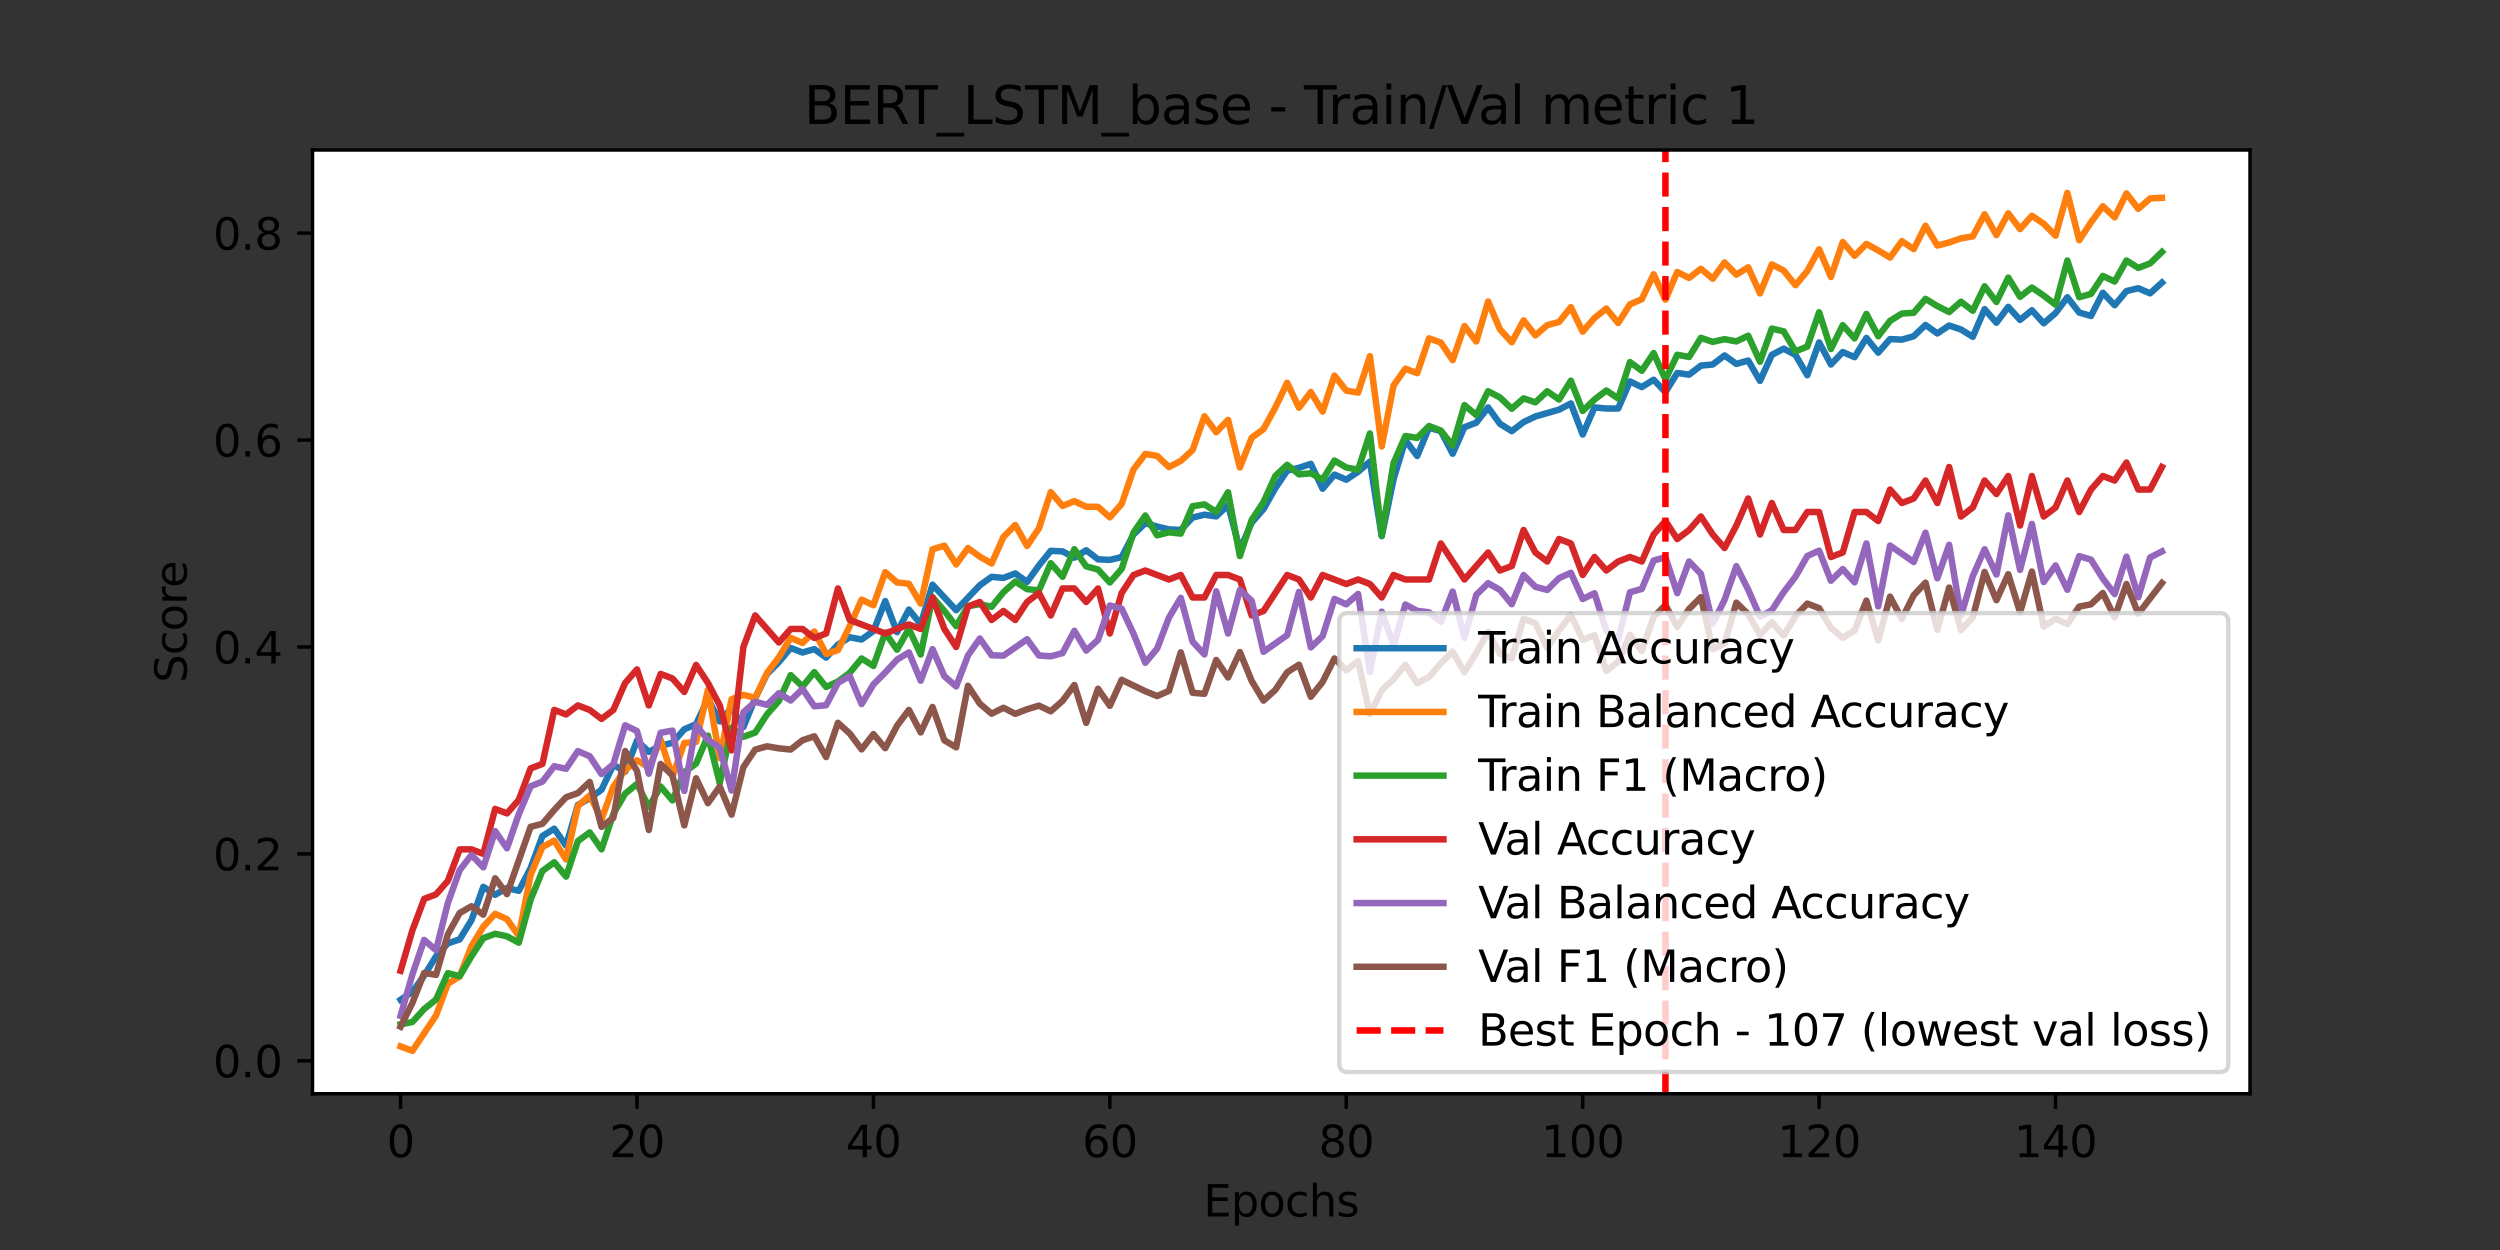 <?xml version="1.0" encoding="utf-8" standalone="no"?>
<!DOCTYPE svg PUBLIC "-//W3C//DTD SVG 1.1//EN"
  "http://www.w3.org/Graphics/SVG/1.1/DTD/svg11.dtd">
<svg xmlns:xlink="http://www.w3.org/1999/xlink" width="576pt" height="288pt" viewBox="0 0 576 288" xmlns="http://www.w3.org/2000/svg" version="1.1">
 <rect x="0" y="0" width="576" height="288" fill="#333333" stroke="none"/>
 <defs>
  <style type="text/css">*{stroke-linejoin: round; stroke-linecap: butt}</style>
 </defs>
 <g id="figure_1">
  <g id="patch_1">
   <path d="M 0 288 
L 576 288 
L 576 0 
L 0 0 
L 0 288 
z
" style="fill: none"/>
  </g>
  <g id="axes_1">
   <g id="patch_2">
    <path d="M 72 252 
L 518.4 252 
L 518.4 34.56 
L 72 34.56 
z
" style="fill: #ffffff"/>
   </g>
   <g id="matplotlib.axis_1">
    <g id="xtick_1">
     <g id="line2d_1">
      <defs>
       <path id="m4211f11cc0" d="M 0 0 
L 0 3.5 
" style="stroke: #000000; stroke-width: 0.8"/>
      </defs>
      <g>
       <use xlink:href="#m4211f11cc0" x="92.291" y="252" style="stroke: #000000; stroke-width: 0.8"/>
      </g>
     </g>
     <g id="text_1">
      <!-- 0 -->
      <g transform="translate(89.11 266.598)scale(0.1 -0.1)">
       <defs>
        <path id="DejaVuSans-30" d="M 2034 4250 
Q 1547 4250 1301 3770 
Q 1056 3291 1056 2328 
Q 1056 1369 1301 889 
Q 1547 409 2034 409 
Q 2525 409 2770 889 
Q 3016 1369 3016 2328 
Q 3016 3291 2770 3770 
Q 2525 4250 2034 4250 
z
M 2034 4750 
Q 2819 4750 3233 4129 
Q 3647 3509 3647 2328 
Q 3647 1150 3233 529 
Q 2819 -91 2034 -91 
Q 1250 -91 836 529 
Q 422 1150 422 2328 
Q 422 3509 836 4129 
Q 1250 4750 2034 4750 
z
" transform="scale(0.016)"/>
       </defs>
       <use xlink:href="#DejaVuSans-30"/>
      </g>
     </g>
    </g>
    <g id="xtick_2">
     <g id="line2d_2">
      <g>
       <use xlink:href="#m4211f11cc0" x="146.763" y="252" style="stroke: #000000; stroke-width: 0.8"/>
      </g>
     </g>
     <g id="text_2">
      <!-- 20 -->
      <g transform="translate(140.401 266.598)scale(0.1 -0.1)">
       <defs>
        <path id="DejaVuSans-32" d="M 1228 531 
L 3431 531 
L 3431 0 
L 469 0 
L 469 531 
Q 828 903 1448 1529 
Q 2069 2156 2228 2338 
Q 2531 2678 2651 2914 
Q 2772 3150 2772 3378 
Q 2772 3750 2511 3984 
Q 2250 4219 1831 4219 
Q 1534 4219 1204 4116 
Q 875 4013 500 3803 
L 500 4441 
Q 881 4594 1212 4672 
Q 1544 4750 1819 4750 
Q 2544 4750 2975 4387 
Q 3406 4025 3406 3419 
Q 3406 3131 3298 2873 
Q 3191 2616 2906 2266 
Q 2828 2175 2409 1742 
Q 1991 1309 1228 531 
z
" transform="scale(0.016)"/>
       </defs>
       <use xlink:href="#DejaVuSans-32"/>
       <use xlink:href="#DejaVuSans-30" x="63.623"/>
      </g>
     </g>
    </g>
    <g id="xtick_3">
     <g id="line2d_3">
      <g>
       <use xlink:href="#m4211f11cc0" x="201.235" y="252" style="stroke: #000000; stroke-width: 0.8"/>
      </g>
     </g>
     <g id="text_3">
      <!-- 40 -->
      <g transform="translate(194.873 266.598)scale(0.1 -0.1)">
       <defs>
        <path id="DejaVuSans-34" d="M 2419 4116 
L 825 1625 
L 2419 1625 
L 2419 4116 
z
M 2253 4666 
L 3047 4666 
L 3047 1625 
L 3713 1625 
L 3713 1100 
L 3047 1100 
L 3047 0 
L 2419 0 
L 2419 1100 
L 313 1100 
L 313 1709 
L 2253 4666 
z
" transform="scale(0.016)"/>
       </defs>
       <use xlink:href="#DejaVuSans-34"/>
       <use xlink:href="#DejaVuSans-30" x="63.623"/>
      </g>
     </g>
    </g>
    <g id="xtick_4">
     <g id="line2d_4">
      <g>
       <use xlink:href="#m4211f11cc0" x="255.708" y="252" style="stroke: #000000; stroke-width: 0.8"/>
      </g>
     </g>
     <g id="text_4">
      <!-- 60 -->
      <g transform="translate(249.345 266.598)scale(0.1 -0.1)">
       <defs>
        <path id="DejaVuSans-36" d="M 2113 2584 
Q 1688 2584 1439 2293 
Q 1191 2003 1191 1497 
Q 1191 994 1439 701 
Q 1688 409 2113 409 
Q 2538 409 2786 701 
Q 3034 994 3034 1497 
Q 3034 2003 2786 2293 
Q 2538 2584 2113 2584 
z
M 3366 4563 
L 3366 3988 
Q 3128 4100 2886 4159 
Q 2644 4219 2406 4219 
Q 1781 4219 1451 3797 
Q 1122 3375 1075 2522 
Q 1259 2794 1537 2939 
Q 1816 3084 2150 3084 
Q 2853 3084 3261 2657 
Q 3669 2231 3669 1497 
Q 3669 778 3244 343 
Q 2819 -91 2113 -91 
Q 1303 -91 875 529 
Q 447 1150 447 2328 
Q 447 3434 972 4092 
Q 1497 4750 2381 4750 
Q 2619 4750 2861 4703 
Q 3103 4656 3366 4563 
z
" transform="scale(0.016)"/>
       </defs>
       <use xlink:href="#DejaVuSans-36"/>
       <use xlink:href="#DejaVuSans-30" x="63.623"/>
      </g>
     </g>
    </g>
    <g id="xtick_5">
     <g id="line2d_5">
      <g>
       <use xlink:href="#m4211f11cc0" x="310.18" y="252" style="stroke: #000000; stroke-width: 0.8"/>
      </g>
     </g>
     <g id="text_5">
      <!-- 80 -->
      <g transform="translate(303.817 266.598)scale(0.1 -0.1)">
       <defs>
        <path id="DejaVuSans-38" d="M 2034 2216 
Q 1584 2216 1326 1975 
Q 1069 1734 1069 1313 
Q 1069 891 1326 650 
Q 1584 409 2034 409 
Q 2484 409 2743 651 
Q 3003 894 3003 1313 
Q 3003 1734 2745 1975 
Q 2488 2216 2034 2216 
z
M 1403 2484 
Q 997 2584 770 2862 
Q 544 3141 544 3541 
Q 544 4100 942 4425 
Q 1341 4750 2034 4750 
Q 2731 4750 3128 4425 
Q 3525 4100 3525 3541 
Q 3525 3141 3298 2862 
Q 3072 2584 2669 2484 
Q 3125 2378 3379 2068 
Q 3634 1759 3634 1313 
Q 3634 634 3220 271 
Q 2806 -91 2034 -91 
Q 1263 -91 848 271 
Q 434 634 434 1313 
Q 434 1759 690 2068 
Q 947 2378 1403 2484 
z
M 1172 3481 
Q 1172 3119 1398 2916 
Q 1625 2713 2034 2713 
Q 2441 2713 2670 2916 
Q 2900 3119 2900 3481 
Q 2900 3844 2670 4047 
Q 2441 4250 2034 4250 
Q 1625 4250 1398 4047 
Q 1172 3844 1172 3481 
z
" transform="scale(0.016)"/>
       </defs>
       <use xlink:href="#DejaVuSans-38"/>
       <use xlink:href="#DejaVuSans-30" x="63.623"/>
      </g>
     </g>
    </g>
    <g id="xtick_6">
     <g id="line2d_6">
      <g>
       <use xlink:href="#m4211f11cc0" x="364.652" y="252" style="stroke: #000000; stroke-width: 0.8"/>
      </g>
     </g>
     <g id="text_6">
      <!-- 100 -->
      <g transform="translate(355.108 266.598)scale(0.1 -0.1)">
       <defs>
        <path id="DejaVuSans-31" d="M 794 531 
L 1825 531 
L 1825 4091 
L 703 3866 
L 703 4441 
L 1819 4666 
L 2450 4666 
L 2450 531 
L 3481 531 
L 3481 0 
L 794 0 
L 794 531 
z
" transform="scale(0.016)"/>
       </defs>
       <use xlink:href="#DejaVuSans-31"/>
       <use xlink:href="#DejaVuSans-30" x="63.623"/>
       <use xlink:href="#DejaVuSans-30" x="127.246"/>
      </g>
     </g>
    </g>
    <g id="xtick_7">
     <g id="line2d_7">
      <g>
       <use xlink:href="#m4211f11cc0" x="419.124" y="252" style="stroke: #000000; stroke-width: 0.8"/>
      </g>
     </g>
     <g id="text_7">
      <!-- 120 -->
      <g transform="translate(409.581 266.598)scale(0.1 -0.1)">
       <use xlink:href="#DejaVuSans-31"/>
       <use xlink:href="#DejaVuSans-32" x="63.623"/>
       <use xlink:href="#DejaVuSans-30" x="127.246"/>
      </g>
     </g>
    </g>
    <g id="xtick_8">
     <g id="line2d_8">
      <g>
       <use xlink:href="#m4211f11cc0" x="473.597" y="252" style="stroke: #000000; stroke-width: 0.8"/>
      </g>
     </g>
     <g id="text_8">
      <!-- 140 -->
      <g transform="translate(464.053 266.598)scale(0.1 -0.1)">
       <use xlink:href="#DejaVuSans-31"/>
       <use xlink:href="#DejaVuSans-34" x="63.623"/>
       <use xlink:href="#DejaVuSans-30" x="127.246"/>
      </g>
     </g>
    </g>
    <g id="text_9">
     <!-- Epochs -->
     <g transform="translate(277.284 280.277)scale(0.1 -0.1)">
      <defs>
       <path id="DejaVuSans-45" d="M 628 4666 
L 3578 4666 
L 3578 4134 
L 1259 4134 
L 1259 2753 
L 3481 2753 
L 3481 2222 
L 1259 2222 
L 1259 531 
L 3634 531 
L 3634 0 
L 628 0 
L 628 4666 
z
" transform="scale(0.016)"/>
       <path id="DejaVuSans-70" d="M 1159 525 
L 1159 -1331 
L 581 -1331 
L 581 3500 
L 1159 3500 
L 1159 2969 
Q 1341 3281 1617 3432 
Q 1894 3584 2278 3584 
Q 2916 3584 3314 3078 
Q 3713 2572 3713 1747 
Q 3713 922 3314 415 
Q 2916 -91 2278 -91 
Q 1894 -91 1617 61 
Q 1341 213 1159 525 
z
M 3116 1747 
Q 3116 2381 2855 2742 
Q 2594 3103 2138 3103 
Q 1681 3103 1420 2742 
Q 1159 2381 1159 1747 
Q 1159 1113 1420 752 
Q 1681 391 2138 391 
Q 2594 391 2855 752 
Q 3116 1113 3116 1747 
z
" transform="scale(0.016)"/>
       <path id="DejaVuSans-6f" d="M 1959 3097 
Q 1497 3097 1228 2736 
Q 959 2375 959 1747 
Q 959 1119 1226 758 
Q 1494 397 1959 397 
Q 2419 397 2687 759 
Q 2956 1122 2956 1747 
Q 2956 2369 2687 2733 
Q 2419 3097 1959 3097 
z
M 1959 3584 
Q 2709 3584 3137 3096 
Q 3566 2609 3566 1747 
Q 3566 888 3137 398 
Q 2709 -91 1959 -91 
Q 1206 -91 779 398 
Q 353 888 353 1747 
Q 353 2609 779 3096 
Q 1206 3584 1959 3584 
z
" transform="scale(0.016)"/>
       <path id="DejaVuSans-63" d="M 3122 3366 
L 3122 2828 
Q 2878 2963 2633 3030 
Q 2388 3097 2138 3097 
Q 1578 3097 1268 2742 
Q 959 2388 959 1747 
Q 959 1106 1268 751 
Q 1578 397 2138 397 
Q 2388 397 2633 464 
Q 2878 531 3122 666 
L 3122 134 
Q 2881 22 2623 -34 
Q 2366 -91 2075 -91 
Q 1284 -91 818 406 
Q 353 903 353 1747 
Q 353 2603 823 3093 
Q 1294 3584 2113 3584 
Q 2378 3584 2631 3529 
Q 2884 3475 3122 3366 
z
" transform="scale(0.016)"/>
       <path id="DejaVuSans-68" d="M 3513 2113 
L 3513 0 
L 2938 0 
L 2938 2094 
Q 2938 2591 2744 2837 
Q 2550 3084 2163 3084 
Q 1697 3084 1428 2787 
Q 1159 2491 1159 1978 
L 1159 0 
L 581 0 
L 581 4863 
L 1159 4863 
L 1159 2956 
Q 1366 3272 1645 3428 
Q 1925 3584 2291 3584 
Q 2894 3584 3203 3211 
Q 3513 2838 3513 2113 
z
" transform="scale(0.016)"/>
       <path id="DejaVuSans-73" d="M 2834 3397 
L 2834 2853 
Q 2591 2978 2328 3040 
Q 2066 3103 1784 3103 
Q 1356 3103 1142 2972 
Q 928 2841 928 2578 
Q 928 2378 1081 2264 
Q 1234 2150 1697 2047 
L 1894 2003 
Q 2506 1872 2764 1633 
Q 3022 1394 3022 966 
Q 3022 478 2636 193 
Q 2250 -91 1575 -91 
Q 1294 -91 989 -36 
Q 684 19 347 128 
L 347 722 
Q 666 556 975 473 
Q 1284 391 1588 391 
Q 1994 391 2212 530 
Q 2431 669 2431 922 
Q 2431 1156 2273 1281 
Q 2116 1406 1581 1522 
L 1381 1569 
Q 847 1681 609 1914 
Q 372 2147 372 2553 
Q 372 3047 722 3315 
Q 1072 3584 1716 3584 
Q 2034 3584 2315 3537 
Q 2597 3491 2834 3397 
z
" transform="scale(0.016)"/>
      </defs>
      <use xlink:href="#DejaVuSans-45"/>
      <use xlink:href="#DejaVuSans-70" x="63.184"/>
      <use xlink:href="#DejaVuSans-6f" x="126.66"/>
      <use xlink:href="#DejaVuSans-63" x="187.842"/>
      <use xlink:href="#DejaVuSans-68" x="242.822"/>
      <use xlink:href="#DejaVuSans-73" x="306.201"/>
     </g>
    </g>
   </g>
   <g id="matplotlib.axis_2">
    <g id="ytick_1">
     <g id="line2d_9">
      <defs>
       <path id="m981b1ea07d" d="M 0 0 
L -3.5 0 
" style="stroke: #000000; stroke-width: 0.8"/>
      </defs>
      <g>
       <use xlink:href="#m981b1ea07d" x="72" y="244.406" style="stroke: #000000; stroke-width: 0.8"/>
      </g>
     </g>
     <g id="text_10">
      <!-- 0.0 -->
      <g transform="translate(49.097 248.205)scale(0.1 -0.1)">
       <defs>
        <path id="DejaVuSans-2e" d="M 684 794 
L 1344 794 
L 1344 0 
L 684 0 
L 684 794 
z
" transform="scale(0.016)"/>
       </defs>
       <use xlink:href="#DejaVuSans-30"/>
       <use xlink:href="#DejaVuSans-2e" x="63.623"/>
       <use xlink:href="#DejaVuSans-30" x="95.41"/>
      </g>
     </g>
    </g>
    <g id="ytick_2">
     <g id="line2d_10">
      <g>
       <use xlink:href="#m981b1ea07d" x="72" y="196.733" style="stroke: #000000; stroke-width: 0.8"/>
      </g>
     </g>
     <g id="text_11">
      <!-- 0.2 -->
      <g transform="translate(49.097 200.532)scale(0.1 -0.1)">
       <use xlink:href="#DejaVuSans-30"/>
       <use xlink:href="#DejaVuSans-2e" x="63.623"/>
       <use xlink:href="#DejaVuSans-32" x="95.41"/>
      </g>
     </g>
    </g>
    <g id="ytick_3">
     <g id="line2d_11">
      <g>
       <use xlink:href="#m981b1ea07d" x="72" y="149.06" style="stroke: #000000; stroke-width: 0.8"/>
      </g>
     </g>
     <g id="text_12">
      <!-- 0.4 -->
      <g transform="translate(49.097 152.859)scale(0.1 -0.1)">
       <use xlink:href="#DejaVuSans-30"/>
       <use xlink:href="#DejaVuSans-2e" x="63.623"/>
       <use xlink:href="#DejaVuSans-34" x="95.41"/>
      </g>
     </g>
    </g>
    <g id="ytick_4">
     <g id="line2d_12">
      <g>
       <use xlink:href="#m981b1ea07d" x="72" y="101.387" style="stroke: #000000; stroke-width: 0.8"/>
      </g>
     </g>
     <g id="text_13">
      <!-- 0.6 -->
      <g transform="translate(49.097 105.186)scale(0.1 -0.1)">
       <use xlink:href="#DejaVuSans-30"/>
       <use xlink:href="#DejaVuSans-2e" x="63.623"/>
       <use xlink:href="#DejaVuSans-36" x="95.41"/>
      </g>
     </g>
    </g>
    <g id="ytick_5">
     <g id="line2d_13">
      <g>
       <use xlink:href="#m981b1ea07d" x="72" y="53.714" style="stroke: #000000; stroke-width: 0.8"/>
      </g>
     </g>
     <g id="text_14">
      <!-- 0.8 -->
      <g transform="translate(49.097 57.513)scale(0.1 -0.1)">
       <use xlink:href="#DejaVuSans-30"/>
       <use xlink:href="#DejaVuSans-2e" x="63.623"/>
       <use xlink:href="#DejaVuSans-38" x="95.41"/>
      </g>
     </g>
    </g>
    <g id="text_15">
     <!-- Score -->
     <g transform="translate(43.017 157.282)rotate(-90)scale(0.1 -0.1)">
      <defs>
       <path id="DejaVuSans-53" d="M 3425 4513 
L 3425 3897 
Q 3066 4069 2747 4153 
Q 2428 4238 2131 4238 
Q 1616 4238 1336 4038 
Q 1056 3838 1056 3469 
Q 1056 3159 1242 3001 
Q 1428 2844 1947 2747 
L 2328 2669 
Q 3034 2534 3370 2195 
Q 3706 1856 3706 1288 
Q 3706 609 3251 259 
Q 2797 -91 1919 -91 
Q 1588 -91 1214 -16 
Q 841 59 441 206 
L 441 856 
Q 825 641 1194 531 
Q 1563 422 1919 422 
Q 2459 422 2753 634 
Q 3047 847 3047 1241 
Q 3047 1584 2836 1778 
Q 2625 1972 2144 2069 
L 1759 2144 
Q 1053 2284 737 2584 
Q 422 2884 422 3419 
Q 422 4038 858 4394 
Q 1294 4750 2059 4750 
Q 2388 4750 2728 4690 
Q 3069 4631 3425 4513 
z
" transform="scale(0.016)"/>
       <path id="DejaVuSans-72" d="M 2631 2963 
Q 2534 3019 2420 3045 
Q 2306 3072 2169 3072 
Q 1681 3072 1420 2755 
Q 1159 2438 1159 1844 
L 1159 0 
L 581 0 
L 581 3500 
L 1159 3500 
L 1159 2956 
Q 1341 3275 1631 3429 
Q 1922 3584 2338 3584 
Q 2397 3584 2469 3576 
Q 2541 3569 2628 3553 
L 2631 2963 
z
" transform="scale(0.016)"/>
       <path id="DejaVuSans-65" d="M 3597 1894 
L 3597 1613 
L 953 1613 
Q 991 1019 1311 708 
Q 1631 397 2203 397 
Q 2534 397 2845 478 
Q 3156 559 3463 722 
L 3463 178 
Q 3153 47 2828 -22 
Q 2503 -91 2169 -91 
Q 1331 -91 842 396 
Q 353 884 353 1716 
Q 353 2575 817 3079 
Q 1281 3584 2069 3584 
Q 2775 3584 3186 3129 
Q 3597 2675 3597 1894 
z
M 3022 2063 
Q 3016 2534 2758 2815 
Q 2500 3097 2075 3097 
Q 1594 3097 1305 2825 
Q 1016 2553 972 2059 
L 3022 2063 
z
" transform="scale(0.016)"/>
      </defs>
      <use xlink:href="#DejaVuSans-53"/>
      <use xlink:href="#DejaVuSans-63" x="63.477"/>
      <use xlink:href="#DejaVuSans-6f" x="118.457"/>
      <use xlink:href="#DejaVuSans-72" x="179.639"/>
      <use xlink:href="#DejaVuSans-65" x="218.502"/>
     </g>
    </g>
   </g>
   <g id="line2d_14">
    <path d="M 92.291 230.354 
L 95.015 228.532 
L 97.738 224.759 
L 100.462 220.335 
L 103.185 217.342 
L 105.909 216.432 
L 108.633 212.008 
L 111.356 204.331 
L 114.08 206.153 
L 116.803 204.591 
L 119.527 205.242 
L 122.251 200.037 
L 124.974 192.621 
L 127.698 190.93 
L 130.421 194.833 
L 133.145 185.465 
L 135.869 183.904 
L 138.592 181.952 
L 141.316 176.227 
L 144.04 177.788 
L 146.763 170.632 
L 149.487 173.234 
L 152.21 171.803 
L 154.934 171.153 
L 157.658 168.03 
L 160.381 166.859 
L 163.105 161.004 
L 165.828 166.208 
L 168.552 163.086 
L 171.276 167.509 
L 173.999 160.874 
L 176.723 155.279 
L 179.446 152.547 
L 182.17 149.294 
L 184.894 150.335 
L 187.617 149.554 
L 190.341 151.506 
L 193.065 148.513 
L 195.788 146.822 
L 198.512 147.342 
L 201.235 145.39 
L 203.959 138.494 
L 206.683 145.651 
L 209.406 140.446 
L 212.13 143.829 
L 214.853 134.721 
L 220.301 140.576 
L 225.748 134.851 
L 228.472 132.9 
L 231.195 133.16 
L 233.919 132.119 
L 236.642 134.071 
L 239.366 130.297 
L 242.09 126.915 
L 244.813 127.045 
L 247.537 128.476 
L 250.26 126.784 
L 252.984 128.866 
L 255.708 128.996 
L 258.431 128.346 
L 261.155 123.141 
L 263.878 120.539 
L 266.602 121.32 
L 269.326 121.97 
L 272.049 122.1 
L 274.773 119.238 
L 277.497 118.587 
L 280.22 118.978 
L 282.944 116.375 
L 285.667 126.654 
L 288.391 120.409 
L 291.115 117.286 
L 293.838 112.472 
L 296.562 108.439 
L 299.285 107.788 
L 302.009 106.877 
L 304.733 112.602 
L 307.456 109.349 
L 310.18 110.52 
L 312.903 108.699 
L 315.627 106.357 
L 318.351 123.532 
L 321.074 110.39 
L 323.798 101.413 
L 326.522 105.056 
L 329.245 98.55 
L 331.969 99.331 
L 334.692 104.535 
L 337.416 98.42 
L 340.14 97.379 
L 342.863 93.866 
L 345.587 97.639 
L 348.31 99.331 
L 351.034 97.249 
L 353.758 95.948 
L 359.205 94.387 
L 361.928 92.955 
L 364.652 100.111 
L 367.376 93.866 
L 370.099 94.126 
L 372.823 94.126 
L 375.547 87.881 
L 378.27 89.182 
L 380.994 87.491 
L 383.717 90.353 
L 386.441 85.929 
L 389.165 86.32 
L 391.888 84.238 
L 394.612 83.978 
L 397.335 81.896 
L 400.059 83.847 
L 402.783 83.067 
L 405.506 87.751 
L 408.23 81.766 
L 410.954 80.334 
L 413.677 81.766 
L 416.401 86.45 
L 419.124 78.903 
L 421.848 83.978 
L 424.572 81.115 
L 427.295 82.286 
L 430.019 77.862 
L 432.742 81.245 
L 435.466 78.123 
L 438.19 78.253 
L 440.913 77.472 
L 443.637 74.87 
L 446.36 76.821 
L 449.084 75 
L 451.808 75.911 
L 454.531 77.602 
L 457.255 71.227 
L 459.979 74.349 
L 462.702 70.706 
L 465.426 73.699 
L 468.149 71.487 
L 470.873 74.479 
L 473.597 72.137 
L 476.32 68.494 
L 479.044 72.007 
L 481.767 72.788 
L 484.491 67.453 
L 487.215 70.316 
L 489.938 67.063 
L 492.662 66.412 
L 495.385 67.583 
L 498.109 65.111 
L 498.109 65.111 
" clip-path="url(#p066093f9cb)" style="fill: none; stroke: #1f77b4; stroke-width: 1.5; stroke-linecap: square"/>
   </g>
   <g id="line2d_15">
    <path d="M 92.291 241.098 
L 95.015 242.116 
L 100.462 233.967 
L 103.185 226.645 
L 105.909 224.973 
L 108.633 217.96 
L 111.356 213.503 
L 114.08 210.54 
L 116.803 211.77 
L 119.527 215.652 
L 122.251 201.582 
L 124.974 195.159 
L 127.698 193.68 
L 130.421 198.03 
L 133.145 185.718 
L 135.869 183.269 
L 138.592 188.755 
L 141.316 181.244 
L 144.04 177.404 
L 146.763 175.182 
L 149.487 176.784 
L 152.21 170.457 
L 154.934 178.892 
L 157.658 171.183 
L 160.381 170.946 
L 163.105 158.939 
L 165.828 174.673 
L 168.552 161.108 
L 171.276 160.1 
L 173.999 160.787 
L 176.723 155.04 
L 179.446 151.446 
L 182.17 146.947 
L 184.894 148.139 
L 187.617 145.497 
L 190.341 150.661 
L 193.065 149.784 
L 195.788 144.238 
L 198.512 138.159 
L 201.235 139.444 
L 203.959 131.83 
L 206.683 134.194 
L 209.406 134.491 
L 212.13 139.077 
L 214.853 126.556 
L 217.577 125.732 
L 220.301 130.042 
L 223.024 126.273 
L 225.748 128.26 
L 228.472 129.829 
L 231.195 123.717 
L 233.919 120.961 
L 236.642 125.785 
L 239.366 121.731 
L 242.09 113.383 
L 244.813 116.565 
L 247.537 115.463 
L 250.26 116.761 
L 252.984 116.778 
L 255.708 119.2 
L 258.431 116.093 
L 261.155 108.167 
L 263.878 104.592 
L 266.602 105.035 
L 269.326 107.62 
L 272.049 106.188 
L 274.773 103.692 
L 277.497 95.919 
L 280.22 99.579 
L 282.944 96.75 
L 285.667 107.702 
L 288.391 100.855 
L 291.115 98.858 
L 293.838 93.89 
L 296.562 88.194 
L 299.285 93.933 
L 302.009 90.324 
L 304.733 94.836 
L 307.456 86.533 
L 310.18 89.992 
L 312.903 90.455 
L 315.627 82.07 
L 318.351 102.853 
L 321.074 88.81 
L 323.798 84.955 
L 326.522 85.969 
L 329.245 77.961 
L 331.969 78.937 
L 334.692 82.97 
L 337.416 75.13 
L 340.14 78.671 
L 342.863 69.462 
L 345.587 75.878 
L 348.31 78.872 
L 351.034 73.82 
L 353.758 77.268 
L 356.481 74.909 
L 359.205 74.187 
L 361.928 70.78 
L 364.652 76.408 
L 367.376 73.258 
L 370.099 71.085 
L 372.823 74.426 
L 375.547 70.13 
L 378.27 68.93 
L 380.994 63.195 
L 383.717 69.052 
L 386.441 62.663 
L 389.165 64.042 
L 391.888 61.922 
L 394.612 64.216 
L 397.335 60.476 
L 400.059 63.273 
L 402.783 61.589 
L 405.506 67.598 
L 408.23 60.92 
L 410.954 62.327 
L 413.677 65.71 
L 416.401 62.446 
L 419.124 57.441 
L 421.848 63.81 
L 424.572 55.764 
L 427.295 58.945 
L 430.019 56.202 
L 432.742 57.696 
L 435.466 59.341 
L 438.19 55.564 
L 440.913 57.402 
L 443.637 52.019 
L 446.36 56.568 
L 449.084 55.863 
L 451.808 54.915 
L 454.531 54.464 
L 457.255 49.372 
L 459.979 54.163 
L 462.702 49.151 
L 465.426 52.772 
L 468.149 49.713 
L 470.873 51.557 
L 473.597 54.298 
L 476.32 44.444 
L 479.044 55.35 
L 481.767 51.228 
L 484.491 47.515 
L 487.215 50.074 
L 489.938 44.571 
L 492.662 48.117 
L 495.385 45.715 
L 498.109 45.578 
L 498.109 45.578 
" clip-path="url(#p066093f9cb)" style="fill: none; stroke: #ff7f0e; stroke-width: 1.5; stroke-linecap: square"/>
   </g>
   <g id="line2d_16">
    <path d="M 92.291 236.011 
L 95.015 235.465 
L 97.738 232.465 
L 100.462 230.283 
L 103.185 224.226 
L 105.909 224.905 
L 108.633 220.324 
L 111.356 216.15 
L 114.08 215.144 
L 116.803 215.727 
L 119.527 217.194 
L 122.251 207.268 
L 124.974 200.663 
L 127.698 198.669 
L 130.421 201.968 
L 133.145 193.776 
L 135.869 191.786 
L 138.592 195.685 
L 141.316 187.532 
L 144.04 182.848 
L 146.763 180.607 
L 149.487 185.92 
L 152.21 181.213 
L 154.934 184.41 
L 157.658 177.921 
L 160.381 175.936 
L 163.105 169.489 
L 165.828 180.424 
L 168.552 167.634 
L 171.276 169.758 
L 173.999 168.783 
L 176.723 164.582 
L 179.446 161.5 
L 182.17 155.551 
L 184.894 158.183 
L 187.617 154.861 
L 190.341 158.284 
L 193.065 157.029 
L 195.788 155.008 
L 198.512 151.708 
L 201.235 153.432 
L 203.959 145.764 
L 206.683 149.692 
L 209.406 144.876 
L 212.13 150.778 
L 214.853 137.573 
L 217.577 140.755 
L 220.301 144.261 
L 223.024 139.664 
L 225.748 139.194 
L 228.472 139.816 
L 231.195 136.442 
L 233.919 133.992 
L 236.642 135.733 
L 239.366 136.034 
L 242.09 129.774 
L 244.813 132.875 
L 247.537 126.542 
L 250.26 130.489 
L 252.984 131.22 
L 255.708 134.203 
L 258.431 131.074 
L 261.155 122.699 
L 263.878 118.777 
L 266.602 123.338 
L 269.326 122.644 
L 272.049 122.942 
L 274.773 116.628 
L 277.497 116.209 
L 280.22 117.937 
L 282.944 113.417 
L 285.667 128.115 
L 288.391 119.793 
L 291.115 115.664 
L 293.838 109.651 
L 296.562 107.1 
L 299.285 109.29 
L 302.009 109.041 
L 304.733 110.481 
L 307.456 106.109 
L 310.18 107.701 
L 312.903 108.218 
L 315.627 99.876 
L 318.351 123.379 
L 321.074 106.699 
L 323.798 100.455 
L 326.522 100.888 
L 329.245 98.165 
L 331.969 99.198 
L 334.692 102.686 
L 337.416 93.337 
L 340.14 95.635 
L 342.863 90.143 
L 345.587 91.57 
L 348.31 94.17 
L 351.034 91.785 
L 353.758 92.697 
L 356.481 90.145 
L 359.205 92.052 
L 361.928 87.711 
L 364.652 94.682 
L 367.376 92.044 
L 370.099 89.966 
L 372.823 91.804 
L 375.547 83.426 
L 378.27 85.428 
L 380.994 81.356 
L 383.717 87.407 
L 386.441 81.737 
L 389.165 82.238 
L 391.888 77.842 
L 394.612 78.762 
L 397.335 78.15 
L 400.059 78.659 
L 402.783 77.345 
L 405.506 83.339 
L 408.23 75.704 
L 410.954 76.341 
L 413.677 80.947 
L 416.401 79.86 
L 419.124 71.952 
L 421.848 80.403 
L 424.572 74.923 
L 427.295 77.96 
L 430.019 72.33 
L 432.742 77.468 
L 435.466 73.927 
L 438.19 72.245 
L 440.913 72.064 
L 443.637 68.861 
L 446.36 70.516 
L 449.084 71.893 
L 451.808 69.511 
L 454.531 71.589 
L 457.255 65.965 
L 459.979 69.58 
L 462.702 63.965 
L 465.426 68.38 
L 468.149 66.249 
L 470.873 68.105 
L 473.597 70.204 
L 476.32 60.028 
L 479.044 68.474 
L 481.767 67.724 
L 484.491 63.575 
L 487.215 64.86 
L 489.938 60.018 
L 492.662 61.723 
L 495.385 60.689 
L 498.109 58.046 
L 498.109 58.046 
" clip-path="url(#p066093f9cb)" style="fill: none; stroke: #2ca02c; stroke-width: 1.5; stroke-linecap: square"/>
   </g>
   <g id="line2d_17">
    <path d="M 92.291 223.678 
L 95.015 214.351 
L 97.738 207.096 
L 100.462 206.06 
L 103.185 202.951 
L 105.909 195.696 
L 108.633 195.696 
L 111.356 196.733 
L 114.08 186.369 
L 116.803 187.405 
L 119.527 184.296 
L 122.251 177.042 
L 124.974 176.005 
L 127.698 163.569 
L 130.421 164.605 
L 133.145 162.532 
L 135.869 163.569 
L 138.592 165.641 
L 141.316 163.569 
L 144.04 157.351 
L 146.763 154.241 
L 149.487 162.532 
L 152.21 155.278 
L 154.934 156.314 
L 157.658 159.423 
L 160.381 153.205 
L 163.105 157.351 
L 165.828 162.532 
L 168.552 172.896 
L 171.276 149.06 
L 173.999 141.805 
L 179.446 148.023 
L 182.17 144.914 
L 184.894 144.914 
L 187.617 146.987 
L 190.341 145.95 
L 193.065 135.587 
L 195.788 142.841 
L 203.959 145.95 
L 209.406 143.878 
L 212.13 144.914 
L 214.853 137.66 
L 217.577 144.914 
L 220.301 149.06 
L 223.024 139.732 
L 225.748 138.696 
L 228.472 142.841 
L 231.195 140.769 
L 233.919 142.841 
L 236.642 138.696 
L 239.366 136.623 
L 242.09 141.805 
L 244.813 135.587 
L 247.537 135.587 
L 250.26 138.696 
L 252.984 135.587 
L 255.708 145.95 
L 258.431 136.623 
L 261.155 132.478 
L 263.878 131.441 
L 269.326 133.514 
L 272.049 132.478 
L 274.773 137.66 
L 277.497 137.66 
L 280.22 132.478 
L 282.944 132.478 
L 285.667 133.514 
L 288.391 141.805 
L 291.115 140.769 
L 296.562 132.478 
L 299.285 133.514 
L 302.009 137.66 
L 304.733 132.478 
L 310.18 134.55 
L 312.903 133.514 
L 315.627 134.55 
L 318.351 137.66 
L 321.074 132.478 
L 323.798 133.514 
L 329.245 133.514 
L 331.969 125.223 
L 337.416 133.514 
L 342.863 127.296 
L 345.587 131.441 
L 348.31 130.405 
L 351.034 122.114 
L 353.758 127.296 
L 356.481 129.369 
L 359.205 124.187 
L 361.928 125.223 
L 364.652 132.478 
L 367.376 128.332 
L 370.099 131.441 
L 372.823 129.369 
L 375.547 128.332 
L 378.27 129.369 
L 380.994 123.15 
L 383.717 120.041 
L 386.441 124.187 
L 389.165 122.114 
L 391.888 119.005 
L 394.612 123.15 
L 397.335 126.259 
L 400.059 121.078 
L 402.783 114.859 
L 405.506 123.15 
L 408.23 115.896 
L 410.954 122.114 
L 413.677 122.114 
L 416.401 117.968 
L 419.124 117.968 
L 421.848 128.332 
L 424.572 127.296 
L 427.295 117.968 
L 430.019 117.968 
L 432.742 120.041 
L 435.466 112.787 
L 438.19 115.896 
L 440.913 114.859 
L 443.637 110.714 
L 446.36 115.896 
L 449.084 107.605 
L 451.808 119.005 
L 454.531 116.932 
L 457.255 110.714 
L 459.979 113.823 
L 462.702 109.678 
L 465.426 121.078 
L 468.149 109.678 
L 470.873 119.005 
L 473.597 116.932 
L 476.32 110.714 
L 479.044 117.968 
L 481.767 112.787 
L 484.491 109.678 
L 487.215 110.714 
L 489.938 106.568 
L 492.662 112.787 
L 495.385 112.787 
L 498.109 107.605 
L 498.109 107.605 
" clip-path="url(#p066093f9cb)" style="fill: none; stroke: #d62728; stroke-width: 1.5; stroke-linecap: square"/>
   </g>
   <g id="line2d_18">
    <path d="M 92.291 234.044 
L 95.015 224.506 
L 97.738 216.558 
L 100.462 218.934 
L 103.185 208.055 
L 105.909 200.482 
L 108.633 196.984 
L 111.356 199.833 
L 114.08 191.491 
L 116.803 195.437 
L 119.527 187.594 
L 122.251 181.159 
L 124.974 180.08 
L 127.698 176.534 
L 130.421 177.134 
L 133.145 173.058 
L 135.869 174.238 
L 138.592 178.353 
L 141.316 176.069 
L 144.04 167.111 
L 146.763 168.435 
L 149.487 178.261 
L 152.21 168.832 
L 154.934 168.335 
L 157.658 182.228 
L 160.381 167.074 
L 163.105 170.473 
L 165.828 172.255 
L 168.552 182.145 
L 171.276 164.126 
L 173.999 161.682 
L 176.723 162.397 
L 179.446 159.719 
L 182.17 161.399 
L 184.894 158.738 
L 187.617 162.723 
L 190.341 162.495 
L 193.065 157.322 
L 195.788 155.778 
L 198.512 162.219 
L 201.235 157.688 
L 203.959 154.938 
L 206.683 151.978 
L 209.406 150.315 
L 212.13 156.837 
L 214.853 149.56 
L 217.577 155.797 
L 220.301 158.154 
L 223.024 151.018 
L 225.748 147.112 
L 228.472 150.972 
L 231.195 151.062 
L 236.642 147.277 
L 239.366 151.025 
L 242.09 151.217 
L 244.813 150.481 
L 247.537 145.339 
L 250.26 149.891 
L 252.984 147.421 
L 255.708 139.503 
L 258.431 140.234 
L 261.155 146.004 
L 263.878 152.697 
L 266.602 149.441 
L 269.326 142.29 
L 272.049 137.75 
L 274.773 147.84 
L 277.497 150.789 
L 280.22 136.237 
L 282.944 145.961 
L 285.667 135.942 
L 288.391 138.426 
L 291.115 150.17 
L 296.562 146.328 
L 299.285 136.37 
L 302.009 149.164 
L 304.733 146.562 
L 307.456 137.993 
L 310.18 139.23 
L 312.903 136.846 
L 315.627 154.848 
L 318.351 140.932 
L 321.074 148.682 
L 323.798 139.28 
L 326.522 140.742 
L 329.245 141.073 
L 331.969 143.269 
L 334.692 136.296 
L 337.416 146.937 
L 340.14 137.044 
L 342.863 134.365 
L 345.587 135.913 
L 348.31 139.206 
L 351.034 132.498 
L 353.758 135.202 
L 356.481 135.919 
L 359.205 133.197 
L 361.928 131.972 
L 364.652 138.007 
L 367.376 136.684 
L 370.099 145.31 
L 372.823 147.421 
L 375.547 136.452 
L 378.27 135.687 
L 380.994 129.142 
L 383.717 128.393 
L 386.441 136.668 
L 389.165 129.372 
L 391.888 132.217 
L 394.612 143.7 
L 397.335 138.215 
L 400.059 130.448 
L 402.783 135.857 
L 405.506 142.084 
L 408.23 140.614 
L 410.954 136.434 
L 413.677 132.876 
L 416.401 128.108 
L 419.124 126.876 
L 421.848 133.8 
L 424.572 131.121 
L 427.295 134.165 
L 430.019 125.209 
L 432.742 139.703 
L 435.466 125.699 
L 440.913 129.472 
L 443.637 122.735 
L 446.36 133.233 
L 449.084 125.526 
L 451.808 141.908 
L 454.531 132.724 
L 457.255 126.552 
L 459.979 132.373 
L 462.702 118.734 
L 465.426 131.292 
L 468.149 120.715 
L 470.873 134.098 
L 473.597 130.277 
L 476.32 135.876 
L 479.044 128.137 
L 481.767 128.947 
L 484.491 133.289 
L 487.215 136.882 
L 489.938 128.257 
L 492.662 137.599 
L 495.385 128.449 
L 498.109 127.049 
L 498.109 127.049 
" clip-path="url(#p066093f9cb)" style="fill: none; stroke: #9467bd; stroke-width: 1.5; stroke-linecap: square"/>
   </g>
   <g id="line2d_19">
    <path d="M 92.291 236.548 
L 95.015 231.081 
L 97.738 224.167 
L 100.462 224.604 
L 103.185 215.257 
L 105.909 210.358 
L 108.633 208.796 
L 111.356 210.738 
L 114.08 202.358 
L 116.803 206.004 
L 122.251 190.497 
L 124.974 189.796 
L 127.698 186.616 
L 130.421 183.682 
L 133.145 182.725 
L 135.869 180.151 
L 138.592 190.503 
L 141.316 188.435 
L 144.04 173.053 
L 146.763 177.641 
L 149.487 191.228 
L 152.21 176.017 
L 154.934 178.668 
L 157.658 190.157 
L 160.381 179.323 
L 163.105 185.051 
L 165.828 181.233 
L 168.552 187.695 
L 171.276 176.742 
L 173.999 172.701 
L 176.723 171.947 
L 179.446 172.415 
L 182.17 172.693 
L 184.894 170.559 
L 187.617 169.643 
L 190.341 174.423 
L 193.065 166.54 
L 195.788 169.008 
L 198.512 172.656 
L 201.235 169.14 
L 203.959 172.379 
L 206.683 167.207 
L 209.406 163.569 
L 212.13 168.745 
L 214.853 162.884 
L 217.577 170.565 
L 220.301 172.185 
L 223.024 158.006 
L 225.748 162.129 
L 228.472 164.436 
L 231.195 163.069 
L 233.919 164.466 
L 236.642 163.413 
L 239.366 162.578 
L 242.09 163.881 
L 244.813 161.484 
L 247.537 157.811 
L 250.26 166.542 
L 252.984 158.692 
L 255.708 162.613 
L 258.431 156.637 
L 263.878 159.251 
L 266.602 160.373 
L 269.326 159.168 
L 272.049 150.306 
L 274.773 159.615 
L 277.497 159.85 
L 280.22 152.056 
L 282.944 156.084 
L 285.667 150.241 
L 288.391 156.892 
L 291.115 161.415 
L 293.838 158.953 
L 296.562 154.899 
L 299.285 153.141 
L 302.009 160.529 
L 304.733 157.109 
L 307.456 151.708 
L 310.18 154.407 
L 312.903 152.325 
L 315.627 164.514 
L 318.351 159.054 
L 321.074 156.481 
L 323.798 153.178 
L 326.522 157.412 
L 329.245 155.98 
L 331.969 152.835 
L 334.692 150.14 
L 337.416 154.898 
L 340.14 150.397 
L 342.863 145.573 
L 345.587 150.603 
L 348.31 151.669 
L 351.034 142.581 
L 353.758 143.582 
L 356.481 149.256 
L 359.205 145.283 
L 361.928 141.688 
L 364.652 147.405 
L 367.376 146.354 
L 370.099 154.563 
L 372.823 152.484 
L 375.547 146.264 
L 378.27 149.996 
L 380.994 142.13 
L 383.717 139.41 
L 386.441 144.436 
L 389.165 140.309 
L 391.888 137.581 
L 394.612 149.579 
L 397.335 148.215 
L 400.059 138.855 
L 402.783 141.506 
L 405.506 146.253 
L 408.23 143.343 
L 410.954 146.435 
L 413.677 141.942 
L 416.401 139.074 
L 419.124 140.119 
L 421.848 144.673 
L 424.572 146.952 
L 427.295 145.238 
L 430.019 138.376 
L 432.742 147.55 
L 435.466 137.474 
L 438.19 142.581 
L 440.913 137.154 
L 443.637 134.244 
L 446.36 145.121 
L 449.084 135.38 
L 451.808 145.169 
L 454.531 142.257 
L 457.255 131.783 
L 459.979 138.274 
L 462.702 132.298 
L 465.426 141.081 
L 468.149 131.692 
L 470.873 144.372 
L 473.597 142.542 
L 476.32 143.801 
L 479.044 139.762 
L 481.767 139.235 
L 484.491 136.633 
L 487.215 142.22 
L 489.938 134.567 
L 492.662 141.399 
L 498.109 134.33 
L 498.109 134.33 
" clip-path="url(#p066093f9cb)" style="fill: none; stroke: #8c564b; stroke-width: 1.5; stroke-linecap: square"/>
   </g>
   <g id="line2d_20">
    <path d="M 383.717 252 
L 383.717 34.56 
" clip-path="url(#p066093f9cb)" style="fill: none; stroke-dasharray: 5.55,2.4; stroke-dashoffset: 0; stroke: #ff0000; stroke-width: 1.5"/>
   </g>
   <g id="patch_3">
    <path d="M 72 252 
L 72 34.56 
" style="fill: none; stroke: #000000; stroke-width: 0.8; stroke-linejoin: miter; stroke-linecap: square"/>
   </g>
   <g id="patch_4">
    <path d="M 518.4 252 
L 518.4 34.56 
" style="fill: none; stroke: #000000; stroke-width: 0.8; stroke-linejoin: miter; stroke-linecap: square"/>
   </g>
   <g id="patch_5">
    <path d="M 72 252 
L 518.4 252 
" style="fill: none; stroke: #000000; stroke-width: 0.8; stroke-linejoin: miter; stroke-linecap: square"/>
   </g>
   <g id="patch_6">
    <path d="M 72 34.56 
L 518.4 34.56 
" style="fill: none; stroke: #000000; stroke-width: 0.8; stroke-linejoin: miter; stroke-linecap: square"/>
   </g>
   <g id="text_16">
    <!-- BERT_LSTM_base - Train/Val metric 1 -->
    <g transform="translate(185.269 28.56)scale(0.12 -0.12)">
     <defs>
      <path id="DejaVuSans-42" d="M 1259 2228 
L 1259 519 
L 2272 519 
Q 2781 519 3026 730 
Q 3272 941 3272 1375 
Q 3272 1813 3026 2020 
Q 2781 2228 2272 2228 
L 1259 2228 
z
M 1259 4147 
L 1259 2741 
L 2194 2741 
Q 2656 2741 2882 2914 
Q 3109 3088 3109 3444 
Q 3109 3797 2882 3972 
Q 2656 4147 2194 4147 
L 1259 4147 
z
M 628 4666 
L 2241 4666 
Q 2963 4666 3353 4366 
Q 3744 4066 3744 3513 
Q 3744 3084 3544 2831 
Q 3344 2578 2956 2516 
Q 3422 2416 3680 2098 
Q 3938 1781 3938 1306 
Q 3938 681 3513 340 
Q 3088 0 2303 0 
L 628 0 
L 628 4666 
z
" transform="scale(0.016)"/>
      <path id="DejaVuSans-52" d="M 2841 2188 
Q 3044 2119 3236 1894 
Q 3428 1669 3622 1275 
L 4263 0 
L 3584 0 
L 2988 1197 
Q 2756 1666 2539 1819 
Q 2322 1972 1947 1972 
L 1259 1972 
L 1259 0 
L 628 0 
L 628 4666 
L 2053 4666 
Q 2853 4666 3247 4331 
Q 3641 3997 3641 3322 
Q 3641 2881 3436 2590 
Q 3231 2300 2841 2188 
z
M 1259 4147 
L 1259 2491 
L 2053 2491 
Q 2509 2491 2742 2702 
Q 2975 2913 2975 3322 
Q 2975 3731 2742 3939 
Q 2509 4147 2053 4147 
L 1259 4147 
z
" transform="scale(0.016)"/>
      <path id="DejaVuSans-54" d="M -19 4666 
L 3928 4666 
L 3928 4134 
L 2272 4134 
L 2272 0 
L 1638 0 
L 1638 4134 
L -19 4134 
L -19 4666 
z
" transform="scale(0.016)"/>
      <path id="DejaVuSans-5f" d="M 3263 -1063 
L 3263 -1509 
L -63 -1509 
L -63 -1063 
L 3263 -1063 
z
" transform="scale(0.016)"/>
      <path id="DejaVuSans-4c" d="M 628 4666 
L 1259 4666 
L 1259 531 
L 3531 531 
L 3531 0 
L 628 0 
L 628 4666 
z
" transform="scale(0.016)"/>
      <path id="DejaVuSans-4d" d="M 628 4666 
L 1569 4666 
L 2759 1491 
L 3956 4666 
L 4897 4666 
L 4897 0 
L 4281 0 
L 4281 4097 
L 3078 897 
L 2444 897 
L 1241 4097 
L 1241 0 
L 628 0 
L 628 4666 
z
" transform="scale(0.016)"/>
      <path id="DejaVuSans-62" d="M 3116 1747 
Q 3116 2381 2855 2742 
Q 2594 3103 2138 3103 
Q 1681 3103 1420 2742 
Q 1159 2381 1159 1747 
Q 1159 1113 1420 752 
Q 1681 391 2138 391 
Q 2594 391 2855 752 
Q 3116 1113 3116 1747 
z
M 1159 2969 
Q 1341 3281 1617 3432 
Q 1894 3584 2278 3584 
Q 2916 3584 3314 3078 
Q 3713 2572 3713 1747 
Q 3713 922 3314 415 
Q 2916 -91 2278 -91 
Q 1894 -91 1617 61 
Q 1341 213 1159 525 
L 1159 0 
L 581 0 
L 581 4863 
L 1159 4863 
L 1159 2969 
z
" transform="scale(0.016)"/>
      <path id="DejaVuSans-61" d="M 2194 1759 
Q 1497 1759 1228 1600 
Q 959 1441 959 1056 
Q 959 750 1161 570 
Q 1363 391 1709 391 
Q 2188 391 2477 730 
Q 2766 1069 2766 1631 
L 2766 1759 
L 2194 1759 
z
M 3341 1997 
L 3341 0 
L 2766 0 
L 2766 531 
Q 2569 213 2275 61 
Q 1981 -91 1556 -91 
Q 1019 -91 701 211 
Q 384 513 384 1019 
Q 384 1609 779 1909 
Q 1175 2209 1959 2209 
L 2766 2209 
L 2766 2266 
Q 2766 2663 2505 2880 
Q 2244 3097 1772 3097 
Q 1472 3097 1187 3025 
Q 903 2953 641 2809 
L 641 3341 
Q 956 3463 1253 3523 
Q 1550 3584 1831 3584 
Q 2591 3584 2966 3190 
Q 3341 2797 3341 1997 
z
" transform="scale(0.016)"/>
      <path id="DejaVuSans-20" transform="scale(0.016)"/>
      <path id="DejaVuSans-2d" d="M 313 2009 
L 1997 2009 
L 1997 1497 
L 313 1497 
L 313 2009 
z
" transform="scale(0.016)"/>
      <path id="DejaVuSans-69" d="M 603 3500 
L 1178 3500 
L 1178 0 
L 603 0 
L 603 3500 
z
M 603 4863 
L 1178 4863 
L 1178 4134 
L 603 4134 
L 603 4863 
z
" transform="scale(0.016)"/>
      <path id="DejaVuSans-6e" d="M 3513 2113 
L 3513 0 
L 2938 0 
L 2938 2094 
Q 2938 2591 2744 2837 
Q 2550 3084 2163 3084 
Q 1697 3084 1428 2787 
Q 1159 2491 1159 1978 
L 1159 0 
L 581 0 
L 581 3500 
L 1159 3500 
L 1159 2956 
Q 1366 3272 1645 3428 
Q 1925 3584 2291 3584 
Q 2894 3584 3203 3211 
Q 3513 2838 3513 2113 
z
" transform="scale(0.016)"/>
      <path id="DejaVuSans-2f" d="M 1625 4666 
L 2156 4666 
L 531 -594 
L 0 -594 
L 1625 4666 
z
" transform="scale(0.016)"/>
      <path id="DejaVuSans-56" d="M 1831 0 
L 50 4666 
L 709 4666 
L 2188 738 
L 3669 4666 
L 4325 4666 
L 2547 0 
L 1831 0 
z
" transform="scale(0.016)"/>
      <path id="DejaVuSans-6c" d="M 603 4863 
L 1178 4863 
L 1178 0 
L 603 0 
L 603 4863 
z
" transform="scale(0.016)"/>
      <path id="DejaVuSans-6d" d="M 3328 2828 
Q 3544 3216 3844 3400 
Q 4144 3584 4550 3584 
Q 5097 3584 5394 3201 
Q 5691 2819 5691 2113 
L 5691 0 
L 5113 0 
L 5113 2094 
Q 5113 2597 4934 2840 
Q 4756 3084 4391 3084 
Q 3944 3084 3684 2787 
Q 3425 2491 3425 1978 
L 3425 0 
L 2847 0 
L 2847 2094 
Q 2847 2600 2669 2842 
Q 2491 3084 2119 3084 
Q 1678 3084 1418 2786 
Q 1159 2488 1159 1978 
L 1159 0 
L 581 0 
L 581 3500 
L 1159 3500 
L 1159 2956 
Q 1356 3278 1631 3431 
Q 1906 3584 2284 3584 
Q 2666 3584 2933 3390 
Q 3200 3197 3328 2828 
z
" transform="scale(0.016)"/>
      <path id="DejaVuSans-74" d="M 1172 4494 
L 1172 3500 
L 2356 3500 
L 2356 3053 
L 1172 3053 
L 1172 1153 
Q 1172 725 1289 603 
Q 1406 481 1766 481 
L 2356 481 
L 2356 0 
L 1766 0 
Q 1100 0 847 248 
Q 594 497 594 1153 
L 594 3053 
L 172 3053 
L 172 3500 
L 594 3500 
L 594 4494 
L 1172 4494 
z
" transform="scale(0.016)"/>
     </defs>
     <use xlink:href="#DejaVuSans-42"/>
     <use xlink:href="#DejaVuSans-45" x="68.604"/>
     <use xlink:href="#DejaVuSans-52" x="131.787"/>
     <use xlink:href="#DejaVuSans-54" x="194.02"/>
     <use xlink:href="#DejaVuSans-5f" x="255.104"/>
     <use xlink:href="#DejaVuSans-4c" x="305.104"/>
     <use xlink:href="#DejaVuSans-53" x="360.816"/>
     <use xlink:href="#DejaVuSans-54" x="424.293"/>
     <use xlink:href="#DejaVuSans-4d" x="485.377"/>
     <use xlink:href="#DejaVuSans-5f" x="571.656"/>
     <use xlink:href="#DejaVuSans-62" x="621.656"/>
     <use xlink:href="#DejaVuSans-61" x="685.133"/>
     <use xlink:href="#DejaVuSans-73" x="746.412"/>
     <use xlink:href="#DejaVuSans-65" x="798.512"/>
     <use xlink:href="#DejaVuSans-20" x="860.035"/>
     <use xlink:href="#DejaVuSans-2d" x="891.822"/>
     <use xlink:href="#DejaVuSans-20" x="927.906"/>
     <use xlink:href="#DejaVuSans-54" x="959.693"/>
     <use xlink:href="#DejaVuSans-72" x="1006.027"/>
     <use xlink:href="#DejaVuSans-61" x="1047.141"/>
     <use xlink:href="#DejaVuSans-69" x="1108.42"/>
     <use xlink:href="#DejaVuSans-6e" x="1136.203"/>
     <use xlink:href="#DejaVuSans-2f" x="1199.582"/>
     <use xlink:href="#DejaVuSans-56" x="1233.273"/>
     <use xlink:href="#DejaVuSans-61" x="1293.932"/>
     <use xlink:href="#DejaVuSans-6c" x="1355.211"/>
     <use xlink:href="#DejaVuSans-20" x="1382.994"/>
     <use xlink:href="#DejaVuSans-6d" x="1414.781"/>
     <use xlink:href="#DejaVuSans-65" x="1512.193"/>
     <use xlink:href="#DejaVuSans-74" x="1573.717"/>
     <use xlink:href="#DejaVuSans-72" x="1612.926"/>
     <use xlink:href="#DejaVuSans-69" x="1654.039"/>
     <use xlink:href="#DejaVuSans-63" x="1681.822"/>
     <use xlink:href="#DejaVuSans-20" x="1736.803"/>
     <use xlink:href="#DejaVuSans-31" x="1768.59"/>
    </g>
   </g>
   <g id="legend_1">
    <g id="patch_7">
     <path d="M 310.569 247 
L 511.4 247 
Q 513.4 247 513.4 245 
L 513.4 143.253 
Q 513.4 141.253 511.4 141.253 
L 310.569 141.253 
Q 308.569 141.253 308.569 143.253 
L 308.569 245 
Q 308.569 247 310.569 247 
z
" style="fill: #ffffff; opacity: 0.8; stroke: #cccccc; stroke-linejoin: miter"/>
    </g>
    <g id="line2d_21">
     <path d="M 312.569 149.352 
L 322.569 149.352 
L 332.569 149.352 
" style="fill: none; stroke: #1f77b4; stroke-width: 1.5; stroke-linecap: square"/>
    </g>
    <g id="text_17">
     <!-- Train Accuracy -->
     <g transform="translate(340.569 152.852)scale(0.1 -0.1)">
      <defs>
       <path id="DejaVuSans-41" d="M 2188 4044 
L 1331 1722 
L 3047 1722 
L 2188 4044 
z
M 1831 4666 
L 2547 4666 
L 4325 0 
L 3669 0 
L 3244 1197 
L 1141 1197 
L 716 0 
L 50 0 
L 1831 4666 
z
" transform="scale(0.016)"/>
       <path id="DejaVuSans-75" d="M 544 1381 
L 544 3500 
L 1119 3500 
L 1119 1403 
Q 1119 906 1312 657 
Q 1506 409 1894 409 
Q 2359 409 2629 706 
Q 2900 1003 2900 1516 
L 2900 3500 
L 3475 3500 
L 3475 0 
L 2900 0 
L 2900 538 
Q 2691 219 2414 64 
Q 2138 -91 1772 -91 
Q 1169 -91 856 284 
Q 544 659 544 1381 
z
M 1991 3584 
L 1991 3584 
z
" transform="scale(0.016)"/>
       <path id="DejaVuSans-79" d="M 2059 -325 
Q 1816 -950 1584 -1140 
Q 1353 -1331 966 -1331 
L 506 -1331 
L 506 -850 
L 844 -850 
Q 1081 -850 1212 -737 
Q 1344 -625 1503 -206 
L 1606 56 
L 191 3500 
L 800 3500 
L 1894 763 
L 2988 3500 
L 3597 3500 
L 2059 -325 
z
" transform="scale(0.016)"/>
      </defs>
      <use xlink:href="#DejaVuSans-54"/>
      <use xlink:href="#DejaVuSans-72" x="46.334"/>
      <use xlink:href="#DejaVuSans-61" x="87.447"/>
      <use xlink:href="#DejaVuSans-69" x="148.727"/>
      <use xlink:href="#DejaVuSans-6e" x="176.51"/>
      <use xlink:href="#DejaVuSans-20" x="239.889"/>
      <use xlink:href="#DejaVuSans-41" x="271.676"/>
      <use xlink:href="#DejaVuSans-63" x="338.334"/>
      <use xlink:href="#DejaVuSans-63" x="393.314"/>
      <use xlink:href="#DejaVuSans-75" x="448.295"/>
      <use xlink:href="#DejaVuSans-72" x="511.674"/>
      <use xlink:href="#DejaVuSans-61" x="552.787"/>
      <use xlink:href="#DejaVuSans-63" x="614.066"/>
      <use xlink:href="#DejaVuSans-79" x="669.047"/>
     </g>
    </g>
    <g id="line2d_22">
     <path d="M 312.569 164.03 
L 322.569 164.03 
L 332.569 164.03 
" style="fill: none; stroke: #ff7f0e; stroke-width: 1.5; stroke-linecap: square"/>
    </g>
    <g id="text_18">
     <!-- Train Balanced Accuracy -->
     <g transform="translate(340.569 167.53)scale(0.1 -0.1)">
      <defs>
       <path id="DejaVuSans-64" d="M 2906 2969 
L 2906 4863 
L 3481 4863 
L 3481 0 
L 2906 0 
L 2906 525 
Q 2725 213 2448 61 
Q 2172 -91 1784 -91 
Q 1150 -91 751 415 
Q 353 922 353 1747 
Q 353 2572 751 3078 
Q 1150 3584 1784 3584 
Q 2172 3584 2448 3432 
Q 2725 3281 2906 2969 
z
M 947 1747 
Q 947 1113 1208 752 
Q 1469 391 1925 391 
Q 2381 391 2643 752 
Q 2906 1113 2906 1747 
Q 2906 2381 2643 2742 
Q 2381 3103 1925 3103 
Q 1469 3103 1208 2742 
Q 947 2381 947 1747 
z
" transform="scale(0.016)"/>
      </defs>
      <use xlink:href="#DejaVuSans-54"/>
      <use xlink:href="#DejaVuSans-72" x="46.334"/>
      <use xlink:href="#DejaVuSans-61" x="87.447"/>
      <use xlink:href="#DejaVuSans-69" x="148.727"/>
      <use xlink:href="#DejaVuSans-6e" x="176.51"/>
      <use xlink:href="#DejaVuSans-20" x="239.889"/>
      <use xlink:href="#DejaVuSans-42" x="271.676"/>
      <use xlink:href="#DejaVuSans-61" x="340.279"/>
      <use xlink:href="#DejaVuSans-6c" x="401.559"/>
      <use xlink:href="#DejaVuSans-61" x="429.342"/>
      <use xlink:href="#DejaVuSans-6e" x="490.621"/>
      <use xlink:href="#DejaVuSans-63" x="554"/>
      <use xlink:href="#DejaVuSans-65" x="608.98"/>
      <use xlink:href="#DejaVuSans-64" x="670.504"/>
      <use xlink:href="#DejaVuSans-20" x="733.98"/>
      <use xlink:href="#DejaVuSans-41" x="765.768"/>
      <use xlink:href="#DejaVuSans-63" x="832.426"/>
      <use xlink:href="#DejaVuSans-63" x="887.406"/>
      <use xlink:href="#DejaVuSans-75" x="942.387"/>
      <use xlink:href="#DejaVuSans-72" x="1005.766"/>
      <use xlink:href="#DejaVuSans-61" x="1046.879"/>
      <use xlink:href="#DejaVuSans-63" x="1108.158"/>
      <use xlink:href="#DejaVuSans-79" x="1163.139"/>
     </g>
    </g>
    <g id="line2d_23">
     <path d="M 312.569 178.708 
L 322.569 178.708 
L 332.569 178.708 
" style="fill: none; stroke: #2ca02c; stroke-width: 1.5; stroke-linecap: square"/>
    </g>
    <g id="text_19">
     <!-- Train F1 (Macro) -->
     <g transform="translate(340.569 182.208)scale(0.1 -0.1)">
      <defs>
       <path id="DejaVuSans-46" d="M 628 4666 
L 3309 4666 
L 3309 4134 
L 1259 4134 
L 1259 2759 
L 3109 2759 
L 3109 2228 
L 1259 2228 
L 1259 0 
L 628 0 
L 628 4666 
z
" transform="scale(0.016)"/>
       <path id="DejaVuSans-28" d="M 1984 4856 
Q 1566 4138 1362 3434 
Q 1159 2731 1159 2009 
Q 1159 1288 1364 580 
Q 1569 -128 1984 -844 
L 1484 -844 
Q 1016 -109 783 600 
Q 550 1309 550 2009 
Q 550 2706 781 3412 
Q 1013 4119 1484 4856 
L 1984 4856 
z
" transform="scale(0.016)"/>
       <path id="DejaVuSans-29" d="M 513 4856 
L 1013 4856 
Q 1481 4119 1714 3412 
Q 1947 2706 1947 2009 
Q 1947 1309 1714 600 
Q 1481 -109 1013 -844 
L 513 -844 
Q 928 -128 1133 580 
Q 1338 1288 1338 2009 
Q 1338 2731 1133 3434 
Q 928 4138 513 4856 
z
" transform="scale(0.016)"/>
      </defs>
      <use xlink:href="#DejaVuSans-54"/>
      <use xlink:href="#DejaVuSans-72" x="46.334"/>
      <use xlink:href="#DejaVuSans-61" x="87.447"/>
      <use xlink:href="#DejaVuSans-69" x="148.727"/>
      <use xlink:href="#DejaVuSans-6e" x="176.51"/>
      <use xlink:href="#DejaVuSans-20" x="239.889"/>
      <use xlink:href="#DejaVuSans-46" x="271.676"/>
      <use xlink:href="#DejaVuSans-31" x="329.195"/>
      <use xlink:href="#DejaVuSans-20" x="392.818"/>
      <use xlink:href="#DejaVuSans-28" x="424.605"/>
      <use xlink:href="#DejaVuSans-4d" x="463.619"/>
      <use xlink:href="#DejaVuSans-61" x="549.898"/>
      <use xlink:href="#DejaVuSans-63" x="611.178"/>
      <use xlink:href="#DejaVuSans-72" x="666.158"/>
      <use xlink:href="#DejaVuSans-6f" x="705.021"/>
      <use xlink:href="#DejaVuSans-29" x="766.203"/>
     </g>
    </g>
    <g id="line2d_24">
     <path d="M 312.569 193.386 
L 322.569 193.386 
L 332.569 193.386 
" style="fill: none; stroke: #d62728; stroke-width: 1.5; stroke-linecap: square"/>
    </g>
    <g id="text_20">
     <!-- Val Accuracy -->
     <g transform="translate(340.569 196.886)scale(0.1 -0.1)">
      <use xlink:href="#DejaVuSans-56"/>
      <use xlink:href="#DejaVuSans-61" x="60.658"/>
      <use xlink:href="#DejaVuSans-6c" x="121.938"/>
      <use xlink:href="#DejaVuSans-20" x="149.721"/>
      <use xlink:href="#DejaVuSans-41" x="181.508"/>
      <use xlink:href="#DejaVuSans-63" x="248.166"/>
      <use xlink:href="#DejaVuSans-63" x="303.146"/>
      <use xlink:href="#DejaVuSans-75" x="358.127"/>
      <use xlink:href="#DejaVuSans-72" x="421.506"/>
      <use xlink:href="#DejaVuSans-61" x="462.619"/>
      <use xlink:href="#DejaVuSans-63" x="523.898"/>
      <use xlink:href="#DejaVuSans-79" x="578.879"/>
     </g>
    </g>
    <g id="line2d_25">
     <path d="M 312.569 208.064 
L 322.569 208.064 
L 332.569 208.064 
" style="fill: none; stroke: #9467bd; stroke-width: 1.5; stroke-linecap: square"/>
    </g>
    <g id="text_21">
     <!-- Val Balanced Accuracy -->
     <g transform="translate(340.569 211.564)scale(0.1 -0.1)">
      <use xlink:href="#DejaVuSans-56"/>
      <use xlink:href="#DejaVuSans-61" x="60.658"/>
      <use xlink:href="#DejaVuSans-6c" x="121.938"/>
      <use xlink:href="#DejaVuSans-20" x="149.721"/>
      <use xlink:href="#DejaVuSans-42" x="181.508"/>
      <use xlink:href="#DejaVuSans-61" x="250.111"/>
      <use xlink:href="#DejaVuSans-6c" x="311.391"/>
      <use xlink:href="#DejaVuSans-61" x="339.174"/>
      <use xlink:href="#DejaVuSans-6e" x="400.453"/>
      <use xlink:href="#DejaVuSans-63" x="463.832"/>
      <use xlink:href="#DejaVuSans-65" x="518.812"/>
      <use xlink:href="#DejaVuSans-64" x="580.336"/>
      <use xlink:href="#DejaVuSans-20" x="643.812"/>
      <use xlink:href="#DejaVuSans-41" x="675.6"/>
      <use xlink:href="#DejaVuSans-63" x="742.258"/>
      <use xlink:href="#DejaVuSans-63" x="797.238"/>
      <use xlink:href="#DejaVuSans-75" x="852.219"/>
      <use xlink:href="#DejaVuSans-72" x="915.598"/>
      <use xlink:href="#DejaVuSans-61" x="956.711"/>
      <use xlink:href="#DejaVuSans-63" x="1017.99"/>
      <use xlink:href="#DejaVuSans-79" x="1072.971"/>
     </g>
    </g>
    <g id="line2d_26">
     <path d="M 312.569 222.742 
L 322.569 222.742 
L 332.569 222.742 
" style="fill: none; stroke: #8c564b; stroke-width: 1.5; stroke-linecap: square"/>
    </g>
    <g id="text_22">
     <!-- Val F1 (Macro) -->
     <g transform="translate(340.569 226.242)scale(0.1 -0.1)">
      <use xlink:href="#DejaVuSans-56"/>
      <use xlink:href="#DejaVuSans-61" x="60.658"/>
      <use xlink:href="#DejaVuSans-6c" x="121.938"/>
      <use xlink:href="#DejaVuSans-20" x="149.721"/>
      <use xlink:href="#DejaVuSans-46" x="181.508"/>
      <use xlink:href="#DejaVuSans-31" x="239.027"/>
      <use xlink:href="#DejaVuSans-20" x="302.65"/>
      <use xlink:href="#DejaVuSans-28" x="334.438"/>
      <use xlink:href="#DejaVuSans-4d" x="373.451"/>
      <use xlink:href="#DejaVuSans-61" x="459.73"/>
      <use xlink:href="#DejaVuSans-63" x="521.01"/>
      <use xlink:href="#DejaVuSans-72" x="575.99"/>
      <use xlink:href="#DejaVuSans-6f" x="614.854"/>
      <use xlink:href="#DejaVuSans-29" x="676.035"/>
     </g>
    </g>
    <g id="line2d_27">
     <path d="M 312.569 237.42 
L 322.569 237.42 
L 332.569 237.42 
" style="fill: none; stroke-dasharray: 5.55,2.4; stroke-dashoffset: 0; stroke: #ff0000; stroke-width: 1.5"/>
    </g>
    <g id="text_23">
     <!-- Best Epoch - 107 (lowest val loss) -->
     <g transform="translate(340.569 240.92)scale(0.1 -0.1)">
      <defs>
       <path id="DejaVuSans-37" d="M 525 4666 
L 3525 4666 
L 3525 4397 
L 1831 0 
L 1172 0 
L 2766 4134 
L 525 4134 
L 525 4666 
z
" transform="scale(0.016)"/>
       <path id="DejaVuSans-77" d="M 269 3500 
L 844 3500 
L 1563 769 
L 2278 3500 
L 2956 3500 
L 3675 769 
L 4391 3500 
L 4966 3500 
L 4050 0 
L 3372 0 
L 2619 2869 
L 1863 0 
L 1184 0 
L 269 3500 
z
" transform="scale(0.016)"/>
       <path id="DejaVuSans-76" d="M 191 3500 
L 800 3500 
L 1894 563 
L 2988 3500 
L 3597 3500 
L 2284 0 
L 1503 0 
L 191 3500 
z
" transform="scale(0.016)"/>
      </defs>
      <use xlink:href="#DejaVuSans-42"/>
      <use xlink:href="#DejaVuSans-65" x="68.604"/>
      <use xlink:href="#DejaVuSans-73" x="130.127"/>
      <use xlink:href="#DejaVuSans-74" x="182.227"/>
      <use xlink:href="#DejaVuSans-20" x="221.436"/>
      <use xlink:href="#DejaVuSans-45" x="253.223"/>
      <use xlink:href="#DejaVuSans-70" x="316.406"/>
      <use xlink:href="#DejaVuSans-6f" x="379.883"/>
      <use xlink:href="#DejaVuSans-63" x="441.064"/>
      <use xlink:href="#DejaVuSans-68" x="496.045"/>
      <use xlink:href="#DejaVuSans-20" x="559.424"/>
      <use xlink:href="#DejaVuSans-2d" x="591.211"/>
      <use xlink:href="#DejaVuSans-20" x="627.295"/>
      <use xlink:href="#DejaVuSans-31" x="659.082"/>
      <use xlink:href="#DejaVuSans-30" x="722.705"/>
      <use xlink:href="#DejaVuSans-37" x="786.328"/>
      <use xlink:href="#DejaVuSans-20" x="849.951"/>
      <use xlink:href="#DejaVuSans-28" x="881.738"/>
      <use xlink:href="#DejaVuSans-6c" x="920.752"/>
      <use xlink:href="#DejaVuSans-6f" x="948.535"/>
      <use xlink:href="#DejaVuSans-77" x="1009.717"/>
      <use xlink:href="#DejaVuSans-65" x="1091.504"/>
      <use xlink:href="#DejaVuSans-73" x="1153.027"/>
      <use xlink:href="#DejaVuSans-74" x="1205.127"/>
      <use xlink:href="#DejaVuSans-20" x="1244.336"/>
      <use xlink:href="#DejaVuSans-76" x="1276.123"/>
      <use xlink:href="#DejaVuSans-61" x="1335.303"/>
      <use xlink:href="#DejaVuSans-6c" x="1396.582"/>
      <use xlink:href="#DejaVuSans-20" x="1424.365"/>
      <use xlink:href="#DejaVuSans-6c" x="1456.152"/>
      <use xlink:href="#DejaVuSans-6f" x="1483.936"/>
      <use xlink:href="#DejaVuSans-73" x="1545.117"/>
      <use xlink:href="#DejaVuSans-73" x="1597.217"/>
      <use xlink:href="#DejaVuSans-29" x="1649.316"/>
     </g>
    </g>
   </g>
  </g>
 </g>
 <defs>
  <clipPath id="p066093f9cb">
   <rect x="72" y="34.56" width="446.4" height="217.44"/>
  </clipPath>
 </defs>
</svg>

